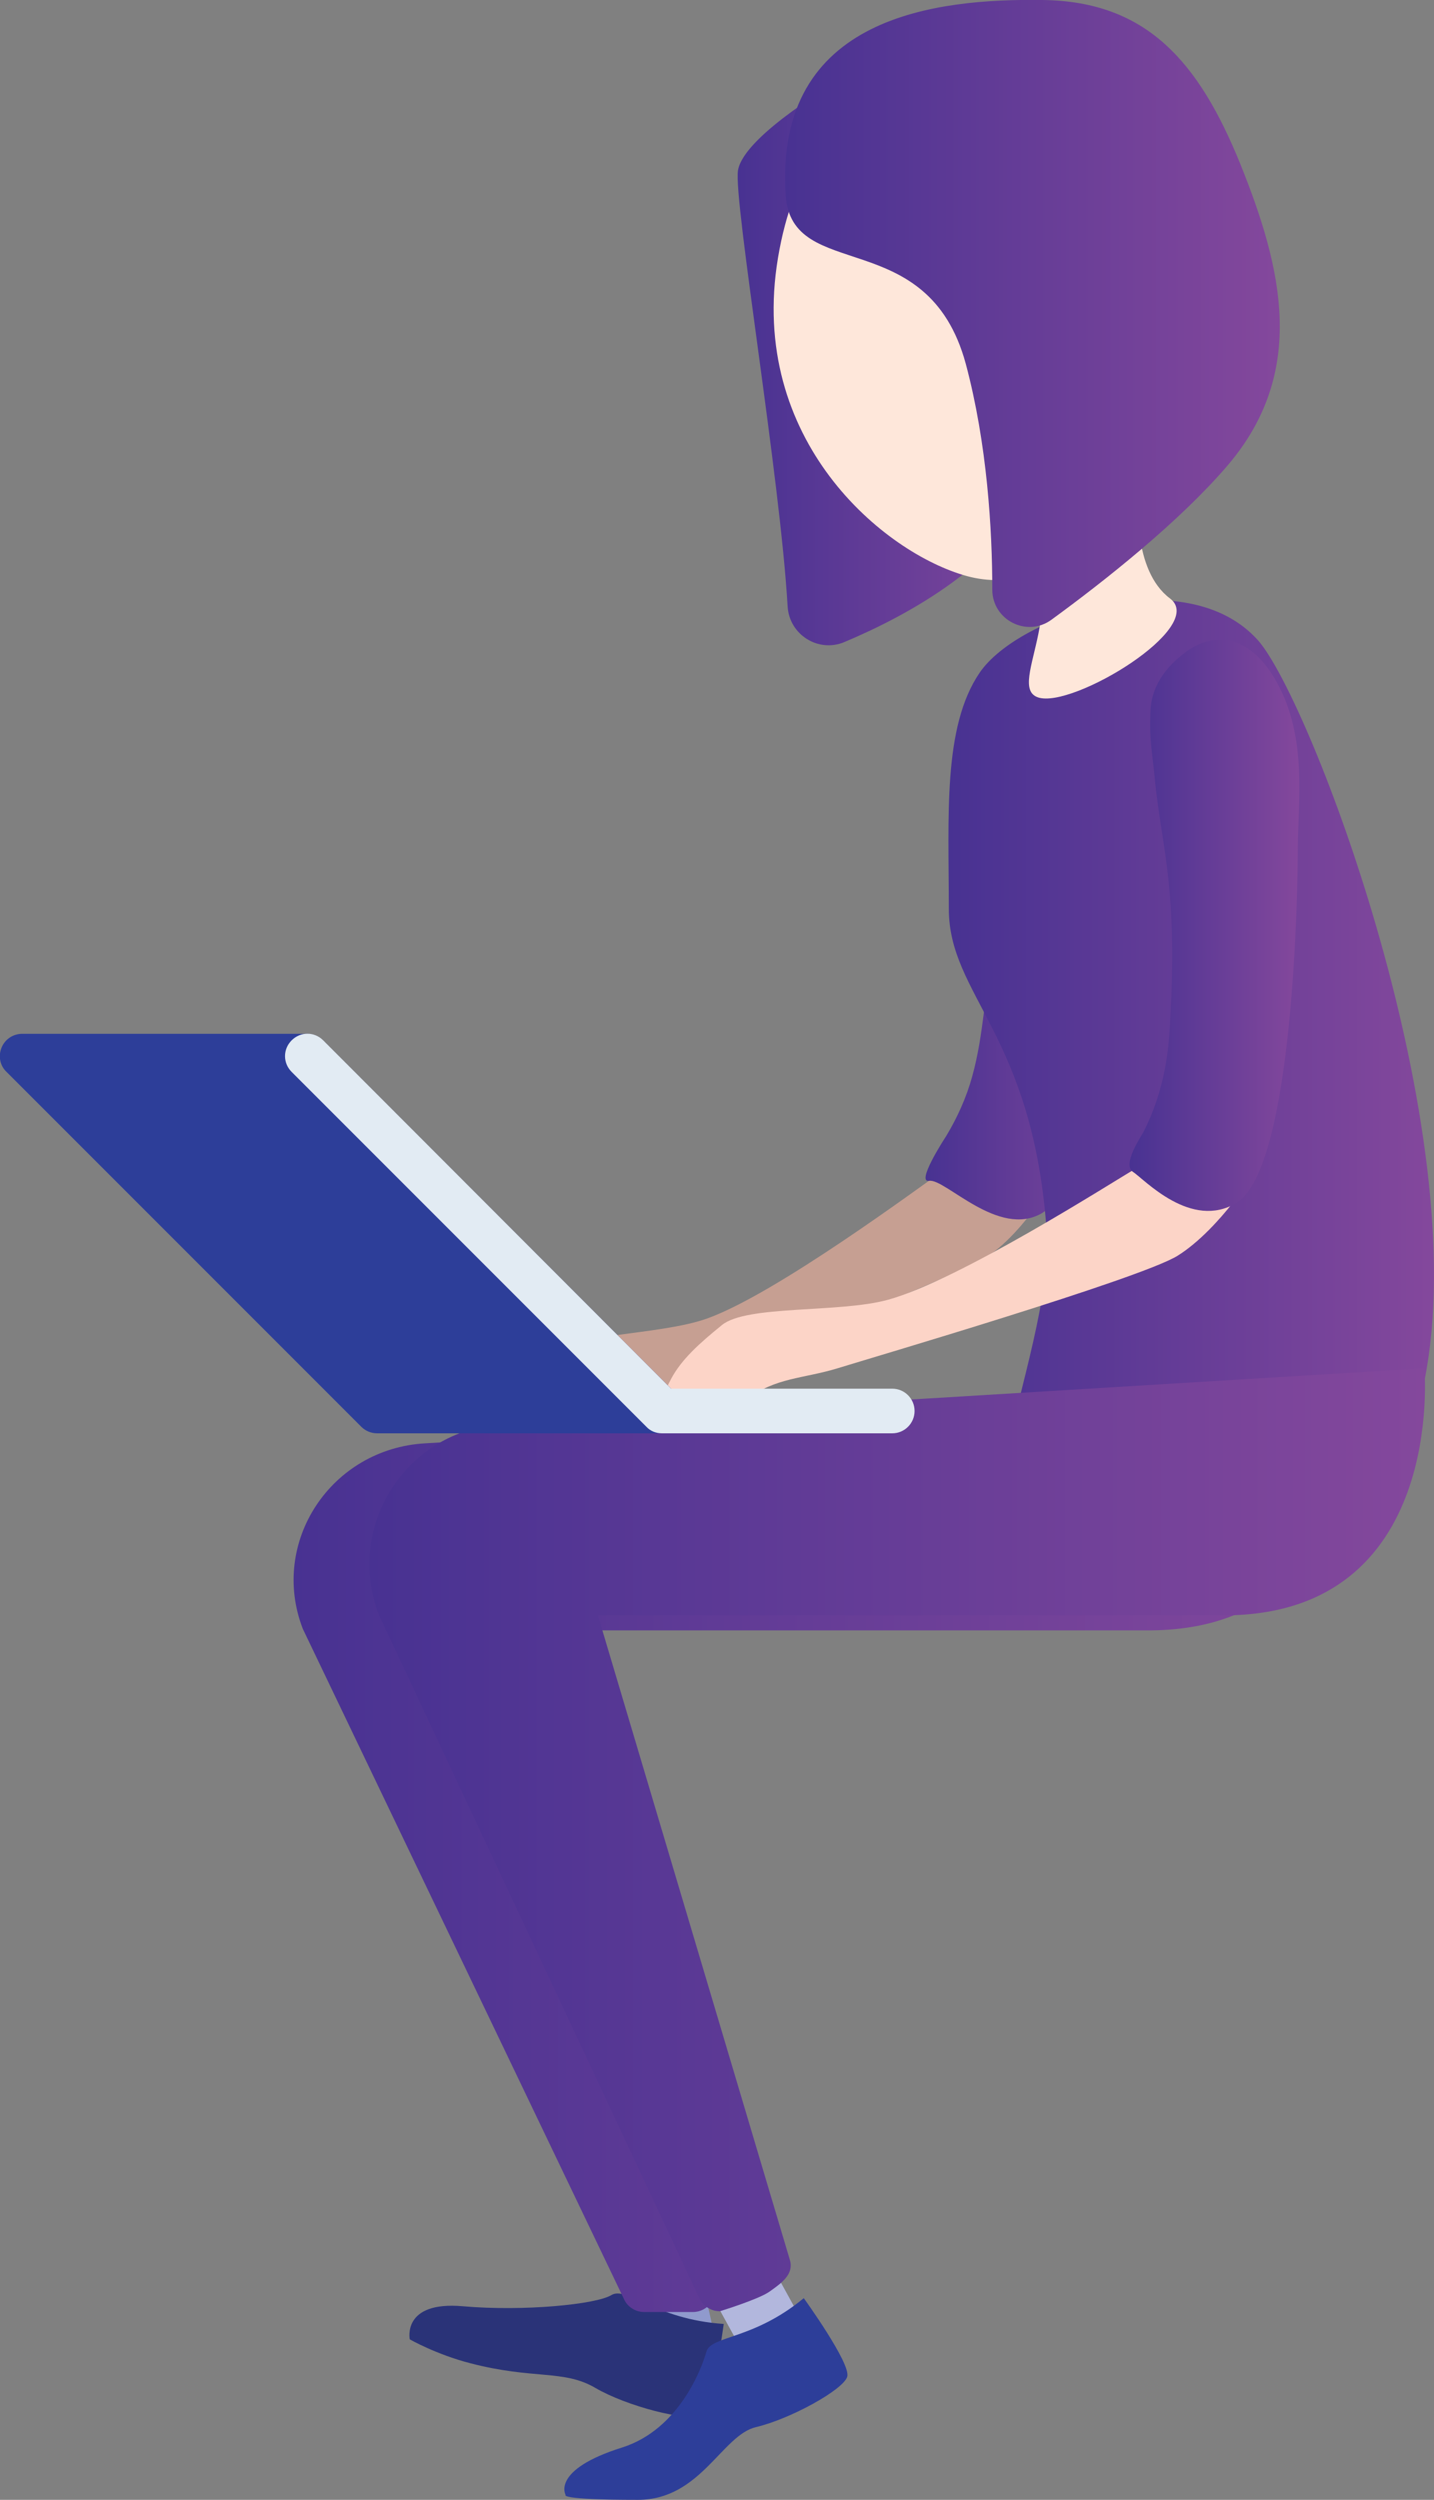 <?xml version="1.0" encoding="utf-8"?>
<!-- Generator: Adobe Illustrator 19.0.0, SVG Export Plug-In . SVG Version: 6.00 Build 0)  -->
<svg version="1.1" id="Layer_1" xmlns="http://www.w3.org/2000/svg" xmlns:xlink="http://www.w3.org/1999/xlink" x="0px" y="0px"
	 viewBox="0 0 372.7 649.5" style="enable-background:new 0 0 372.7 649.5;" xml:space="preserve">
<rect x="0" y="0" width="372.7" height="649.5" fill="#808080" stroke="none"/>
<style type="text/css">
	.st0{fill:#C69F92;}
	.st1{fill:url(#XMLID_213_);}
	.st2{fill:#909ACD;}
	.st3{fill:#2A3378;}
	.st4{fill:url(#XMLID_214_);}
	.st5{fill:#FEE7DA;}
	.st6{fill:#FCD4C7;}
	.st7{fill:url(#XMLID_215_);}
	.st8{fill:url(#XMLID_216_);}
	.st9{fill:#B2B7DD;}
	.st10{fill:#2D3E99;}
	.st11{fill:url(#XMLID_217_);}
	.st12{fill:url(#XMLID_219_);}
	.st13{fill:url(#XMLID_245_);}
	.st14{fill:#E2EBF3;}
</style>
<path id="XMLID_202_" class="st0" d="M129,367.2c2.3-5.3,6.7-9.8,12.1-14.9c6-5.8,30.2-5.3,42.6-9.7c18-6.4,55.3-34.2,62.5-39.2
	c0.8-0.6,1.8-0.9,2.8-0.8l18.8,1.2c3.5,0.2,5.4,4.1,3.4,7c-3.3,4.8-8.2,11.1-13.5,14.9c-9.3,6.7-77.4,32.3-86,35.6
	c-8.5,3.3-16.1,3.6-22.9,9.8c-2.9,2.6-7.1,4.1-10,5.4c-3.4,1.6-6,1.7-7.4,1.6c-1-0.1-1.9,0.2-2.8,0.6
	C123.1,382,126.9,372.1,129,367.2z"/>
<linearGradient id="XMLID_213_" gradientUnits="userSpaceOnUse" x1="78.628" y1="243.205" x2="132.123" y2="243.205" gradientTransform="matrix(-1 0 0 1 372.723 0)">
	<stop  offset="0" style="stop-color:#84489C"/>
	<stop  offset="1" style="stop-color:#483292"/>
</linearGradient>
<path id="XMLID_201_" class="st1" d="M292,225c1.1-11.9,4.6-27.3-1.2-41.8c-6.2-15.2-16.2-15.8-23.5-11.3
	c-7.3,4.5-9.9,9.9-10.5,14.8c-0.9,7-0.4,9.8-0.4,16.9c0.1,9.1,1.2,18.1,1.4,27.1c0.2,9.4-0.5,18.7-1.6,28c-0.2,1.5-0.3,3-0.5,4.5
	c-0.7,5.5-1.5,11-3,16.4c-1.5,5.5-3.9,10.8-6.8,15.6c-0.6,0.9-7.9,12.2-4.4,11.6c4.1-0.7,18,15,29.3,8.4
	C285.9,306.4,291.1,235.1,292,225z"/>
<g id="XMLID_284_">
	<path id="XMLID_186_" class="st2" d="M169.2,609.9l16.1-3.6c0.1,0,0.2-0.2,0.2-0.3l-2.9-13.2c0-0.1-0.2-0.2-0.3-0.2l-16.1,3.6
		c-0.1,0-0.2,0.2-0.2,0.3l2.9,13.2C168.9,609.8,169,609.9,169.2,609.9z"/>
	<path id="XMLID_200_" class="st3" d="M188.1,603.8c0,0-2.9,21.7-6.1,23.6c-3.2,1.9-19.1-2.2-27.3-7c-8.2-4.8-16-2.1-32.5-6.4
		c-8.9-2.3-15.7-6.2-15.7-6.2s-2.1-10,13.8-8.6c15.9,1.4,34.7-0.5,38.6-2.9C162.9,593.9,170.2,602.6,188.1,603.8z"/>
</g>
<linearGradient id="XMLID_214_" gradientUnits="userSpaceOnUse" x1="100.492" y1="93.834" x2="180.945" y2="93.834" gradientTransform="matrix(-1 0 0 1 372.723 0)">
	<stop  offset="0" style="stop-color:#84489C"/>
	<stop  offset="1" style="stop-color:#483292"/>
</linearGradient>
<path id="XMLID_199_" class="st4" d="M219,20.4c0,0-25.7,14.6-27.2,23.9c-1.2,7.7,11,80,12.9,113.2c0.4,7.4,8,12.2,14.8,9.3
	c16.4-6.9,41.4-20.4,50.1-41.3C282.9,93.6,241.6,13.7,219,20.4z"/>
<path id="XMLID_198_" class="st5" d="M302.6,122.1c-8.4,12.4-29.5,33.5-51.2,27.6c-21.7-5.9-57.1-35.4-49.2-82.7s43.3-53.2,67-41.4
	S332.2,78.8,302.6,122.1z"/>
<path id="XMLID_197_" class="st6" d="M286.7,97.8c5.9-9.8,25.6-19.7,31.5-13.8c5.9,5.9,2,35.4-23.6,29.5"/>
<linearGradient id="XMLID_215_" gradientUnits="userSpaceOnUse" x1="8.697889e-007" y1="285.584" x2="126.216" y2="285.584" gradientTransform="matrix(-1 0 0 1 372.723 0)">
	<stop  offset="0" style="stop-color:#84489C"/>
	<stop  offset="1" style="stop-color:#483292"/>
</linearGradient>
<path id="XMLID_196_" class="st7" d="M246.6,236.1c0-24-1.6-47.2,8-61.3c10.2-15,53.7-29.2,72.3-8.5
	c13.6,15.2,56.5,127.5,43.3,192.5c-13.1,65-25.5,55.9-93.5,56.5c-38,0.4-2.1-61.9-4.7-95.9C268.3,268.6,246.6,258.7,246.6,236.1z"/>
<path id="XMLID_195_" class="st5" d="M295.9,129.5c0,0-1.7,18.6,8.2,26c9.8,7.4-25.4,28.7-34.3,25.7c-8.9-3,11.3-26.1-6.4-45.8"/>
<linearGradient id="XMLID_216_" gradientUnits="userSpaceOnUse" x1="40.202" y1="81.495" x2="168.698" y2="81.495" gradientTransform="matrix(-1 0 0 1 372.723 0)">
	<stop  offset="0" style="stop-color:#84489C"/>
	<stop  offset="1" style="stop-color:#483292"/>
</linearGradient>
<path id="XMLID_194_" class="st8" d="M204.2,50.7c1.5,23,36.9,7.4,46.8,43.8c5.6,20.9,6.9,43.3,6.9,58.7c0,7.9,9,12.5,15.4,7.8
	c13.7-10,33.1-25.3,45.7-40c20.8-24.3,14.3-51.2,3.4-78.3C311.5,15.8,297.9,0.4,271.1,0C243.6-0.4,201.2,4,204.2,50.7z"/>
<g id="XMLID_254_">
	<g id="XMLID_328_">
		<path id="XMLID_331_" class="st9" d="M192.7,609.8l14.7-8.1c0.1-0.1,0.2-0.2,0.1-0.4l-6.6-12c-0.1-0.1-0.2-0.2-0.4-0.1l-14.7,8.1
			c-0.1,0.1-0.2,0.2-0.1,0.4l6.6,12C192.4,609.9,192.6,609.9,192.7,609.8z"/>
		<g id="XMLID_329_">
			<path id="XMLID_330_" class="st10" d="M208.9,597.1c0,0,12.3,17,11.3,20.4c-1,3.4-14.8,11-23.7,13.1
				c-8.9,2.1-14.4,18.9-30.7,18.9c-20.9,0-18.8-1.3-18.8-1.3s-3.8-6.5,14.7-12.3c14.8-4.7,20.7-20.6,21.9-24.9
				C184.8,606.8,195.7,608,208.9,597.1z"/>
		</g>
	</g>
</g>
<linearGradient id="XMLID_217_" gradientUnits="userSpaceOnUse" x1="22.009" y1="480.632" x2="296.413" y2="480.632" gradientTransform="matrix(-1 0 0 1 372.723 0)">
	<stop  offset="0" style="stop-color:#84489C"/>
	<stop  offset="1" style="stop-color:#483292"/>
</linearGradient>
<path id="XMLID_192_" class="st11" d="M350.6,360.7c0,0,5.8,62.9-52.2,62.9c-58.1,0-162.6,0-162.6,0l49.9,169.6
	c1.1,3.7-1.7,7.5-5.6,7.5h-12.7c-2.2,0-4.3-1.3-5.2-3.3L78.7,423.2C70,400.7,86,376.4,110.5,375L350.6,360.7z"/>
<linearGradient id="XMLID_219_" gradientUnits="userSpaceOnUse" x1="2.315" y1="478.062" x2="276.719" y2="478.062" gradientTransform="matrix(-1 0 0 1 372.723 0)">
	<stop  offset="0" style="stop-color:#84489C"/>
	<stop  offset="1" style="stop-color:#483292"/>
</linearGradient>
<path id="XMLID_191_" class="st12" d="M370.2,355.5c0,0,5.8,64.2-52.2,64.2s-162.6,0-162.6,0l49.9,167.5c1.1,3.7-2.2,6-5.3,8.2
	c-2.8,2-12.9,5.1-12.9,5.1c-2.3,0-4.3-1.3-5.3-3.3L98.4,419.4c-8.7-23,7.3-47.8,31.8-49.3L370.2,355.5z"/>
<path id="XMLID_190_" class="st6" d="M174.4,358.3c2.7-5.1,7.4-9.3,13.2-14c6.4-5.3,30.5-3.1,43.2-6.6c18.5-5.1,57.6-30.1,65.2-34.6
	c0.9-0.5,1.9-0.7,2.9-0.6l18.7,2.6c3.5,0.5,5.1,4.5,2.9,7.3c-3.6,4.6-9,10.5-14.5,13.9c-9.8,6-79.6,26.5-88.3,29.2
	c-8.8,2.7-16.3,2.4-23.6,8.1c-3.1,2.4-7.4,3.6-10.3,4.6c-3.5,1.3-6.1,1.3-7.5,1c-1-0.2-2,0-2.8,0.4
	C167.4,372.6,171.9,363,174.4,358.3z"/>
<linearGradient id="XMLID_245_" gradientUnits="userSpaceOnUse" x1="34.988" y1="240.379" x2="79.095" y2="240.379" gradientTransform="matrix(-1 0 0 1 372.723 0)">
	<stop  offset="0" style="stop-color:#84489C"/>
	<stop  offset="1" style="stop-color:#483292"/>
</linearGradient>
<path id="XMLID_189_" class="st13" d="M337.3,220.2c0.1-12,2.3-27.6-4.7-41.5c-7.4-14.7-17.5-14.4-24.4-9.3
	c-6.9,5.1-9.1,10.7-9.2,15.7c-0.3,7,0.4,9.8,1.1,16.8c0.8,9,2.7,17.9,3.6,26.9c1,9.3,1.1,18.7,0.8,28.1c0,1.5-0.1,3-0.2,4.5
	c-0.2,5.6-0.5,11.1-1.6,16.6c-1.1,5.6-2.9,11-5.5,16.1c-0.5,1-5.7,8.5-2.7,10.4c2.9,1.9,15.1,15.2,26.9,8
	C336.3,303.3,337.3,230.3,337.3,220.2z"/>
<path id="XMLID_188_" class="st10" d="M0.4,272.2c0.9-2.2,3-3.6,5.4-3.6h74c1.5,0,3,0.6,4.1,1.7l92.2,92.2c1.7,1.7,2.2,4.2,1.3,6.3
	c-0.9,2.2-3,3.6-5.4,3.6H98c-1.5,0-3-0.6-4.1-1.7L1.7,278.5C0,276.9-0.5,274.4,0.4,272.2z"/>
<path id="XMLID_187_" class="st14" d="M172,372.4h59.9c3.2,0,5.8-2.6,5.8-5.8c0-3.2-2.6-5.8-5.8-5.8h-57.5L84,270.3
	c-2.3-2.3-5.9-2.3-8.2,0c-2.3,2.3-2.3,5.9,0,8.2l92.2,92.2C169,371.8,170.5,372.4,172,372.4z"/>
</svg>
